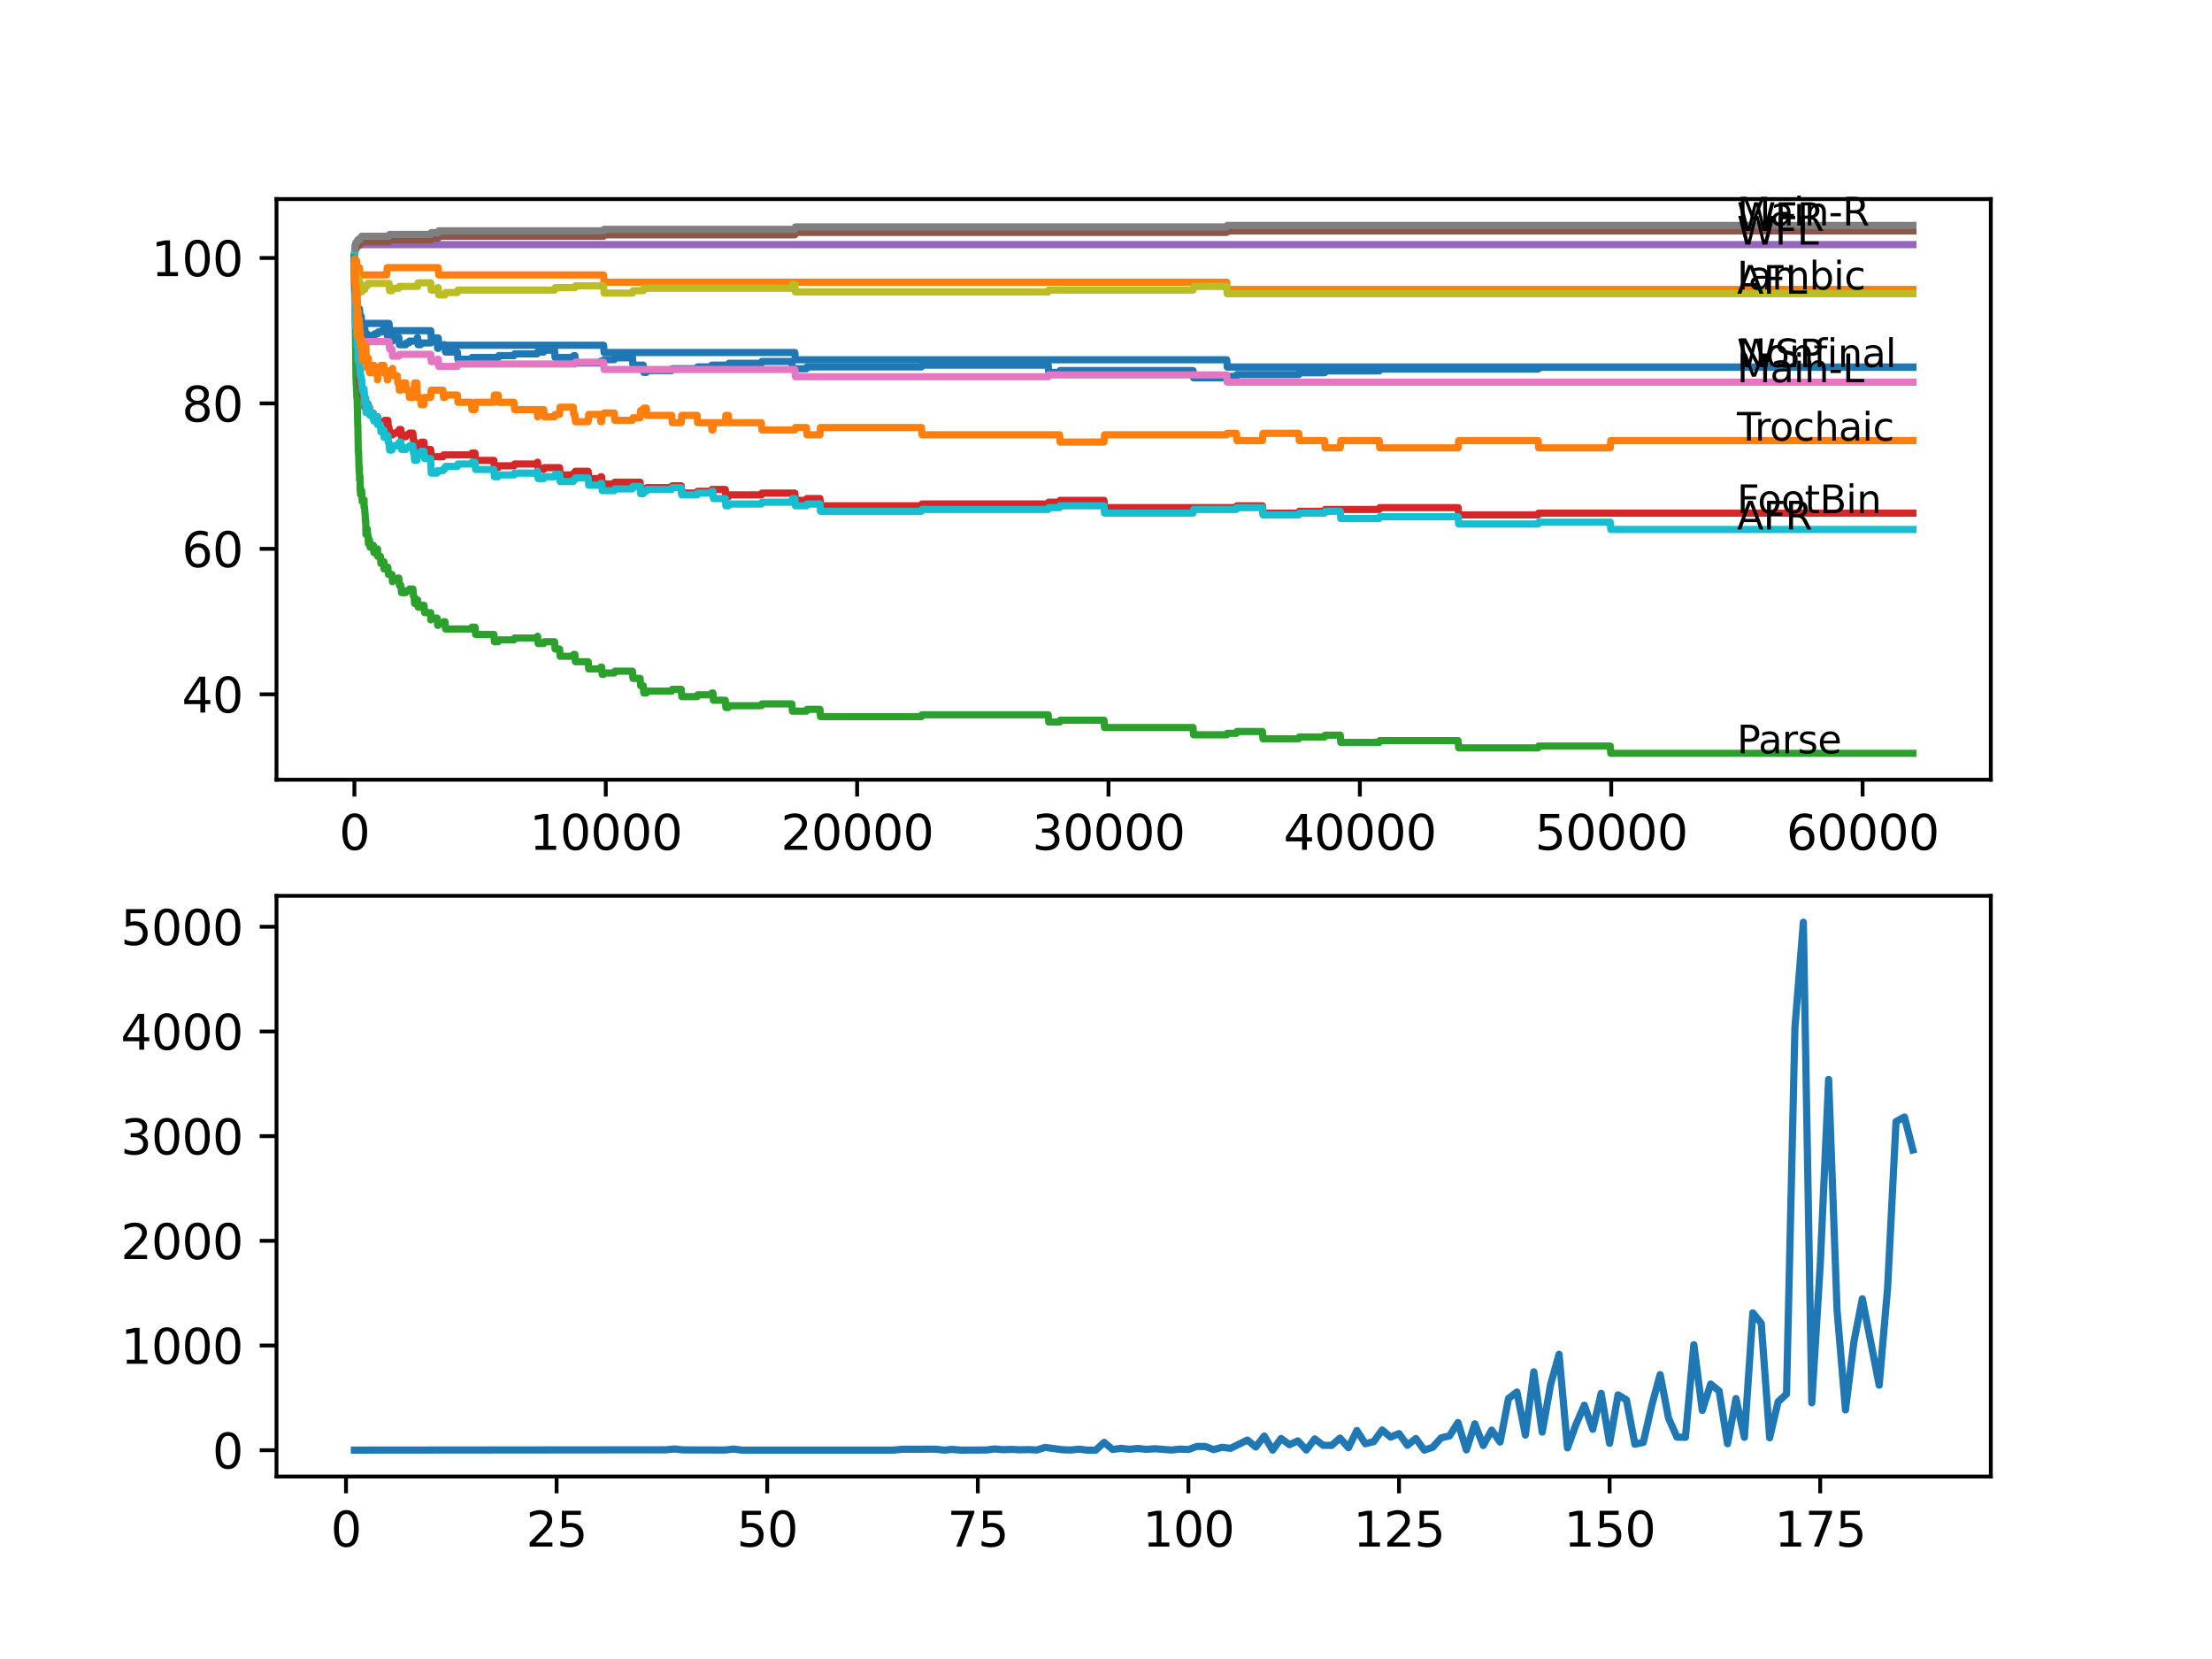 <?xml version="1.0" encoding="utf-8" standalone="no"?>
<!DOCTYPE svg PUBLIC "-//W3C//DTD SVG 1.1//EN"
  "http://www.w3.org/Graphics/SVG/1.1/DTD/svg11.dtd">
<svg xmlns:xlink="http://www.w3.org/1999/xlink" width="460.8pt" height="345.6pt" viewBox="0 0 460.8 345.6" xmlns="http://www.w3.org/2000/svg" version="1.1">
 <defs>
  <style type="text/css">*{stroke-linejoin: round; stroke-linecap: butt}</style>
 </defs>
 <g id="figure_1">
  <g id="patch_1">
   <path d="M 0 345.6 
L 460.8 345.6 
L 460.8 0 
L 0 0 
z
" style="fill: #ffffff"/>
  </g>
  <g id="axes_1">
   <g id="patch_2">
    <path d="M 57.6 162.432 
L 414.72 162.432 
L 414.72 41.472 
L 57.6 41.472 
z
" style="fill: #ffffff"/>
   </g>
   <g id="matplotlib.axis_1">
    <g id="xtick_1">
     <g id="line2d_1">
      <defs>
       <path id="m3fe2400c4b" d="M 0 0 
L 0 3.5 
" style="stroke: #000000; stroke-width: 0.8"/>
      </defs>
      <g>
       <use xlink:href="#m3fe2400c4b" x="73.827" y="162.432" style="stroke: #000000; stroke-width: 0.8"/>
      </g>
     </g>
     <g id="text_1">
      <!-- 0 -->
      <g transform="translate(70.646 177.03)scale(0.1 -0.1)">
       <defs>
        <path id="DejaVuSans-30" d="M 2034 4250 
Q 1547 4250 1301 3770 
Q 1056 3291 1056 2328 
Q 1056 1369 1301 889 
Q 1547 409 2034 409 
Q 2525 409 2770 889 
Q 3016 1369 3016 2328 
Q 3016 3291 2770 3770 
Q 2525 4250 2034 4250 
z
M 2034 4750 
Q 2819 4750 3233 4129 
Q 3647 3509 3647 2328 
Q 3647 1150 3233 529 
Q 2819 -91 2034 -91 
Q 1250 -91 836 529 
Q 422 1150 422 2328 
Q 422 3509 836 4129 
Q 1250 4750 2034 4750 
z
" transform="scale(0.016)"/>
       </defs>
       <use xlink:href="#DejaVuSans-30"/>
      </g>
     </g>
    </g>
    <g id="xtick_2">
     <g id="line2d_2">
      <g>
       <use xlink:href="#m3fe2400c4b" x="126.192" y="162.432" style="stroke: #000000; stroke-width: 0.8"/>
      </g>
     </g>
     <g id="text_2">
      <!-- 10000 -->
      <g transform="translate(110.286 177.03)scale(0.1 -0.1)">
       <defs>
        <path id="DejaVuSans-31" d="M 794 531 
L 1825 531 
L 1825 4091 
L 703 3866 
L 703 4441 
L 1819 4666 
L 2450 4666 
L 2450 531 
L 3481 531 
L 3481 0 
L 794 0 
L 794 531 
z
" transform="scale(0.016)"/>
       </defs>
       <use xlink:href="#DejaVuSans-31"/>
       <use xlink:href="#DejaVuSans-30" x="63.623"/>
       <use xlink:href="#DejaVuSans-30" x="127.246"/>
       <use xlink:href="#DejaVuSans-30" x="190.869"/>
       <use xlink:href="#DejaVuSans-30" x="254.492"/>
      </g>
     </g>
    </g>
    <g id="xtick_3">
     <g id="line2d_3">
      <g>
       <use xlink:href="#m3fe2400c4b" x="178.556" y="162.432" style="stroke: #000000; stroke-width: 0.8"/>
      </g>
     </g>
     <g id="text_3">
      <!-- 20000 -->
      <g transform="translate(162.65 177.03)scale(0.1 -0.1)">
       <defs>
        <path id="DejaVuSans-32" d="M 1228 531 
L 3431 531 
L 3431 0 
L 469 0 
L 469 531 
Q 828 903 1448 1529 
Q 2069 2156 2228 2338 
Q 2531 2678 2651 2914 
Q 2772 3150 2772 3378 
Q 2772 3750 2511 3984 
Q 2250 4219 1831 4219 
Q 1534 4219 1204 4116 
Q 875 4013 500 3803 
L 500 4441 
Q 881 4594 1212 4672 
Q 1544 4750 1819 4750 
Q 2544 4750 2975 4387 
Q 3406 4025 3406 3419 
Q 3406 3131 3298 2873 
Q 3191 2616 2906 2266 
Q 2828 2175 2409 1742 
Q 1991 1309 1228 531 
z
" transform="scale(0.016)"/>
       </defs>
       <use xlink:href="#DejaVuSans-32"/>
       <use xlink:href="#DejaVuSans-30" x="63.623"/>
       <use xlink:href="#DejaVuSans-30" x="127.246"/>
       <use xlink:href="#DejaVuSans-30" x="190.869"/>
       <use xlink:href="#DejaVuSans-30" x="254.492"/>
      </g>
     </g>
    </g>
    <g id="xtick_4">
     <g id="line2d_4">
      <g>
       <use xlink:href="#m3fe2400c4b" x="230.921" y="162.432" style="stroke: #000000; stroke-width: 0.8"/>
      </g>
     </g>
     <g id="text_4">
      <!-- 30000 -->
      <g transform="translate(215.015 177.03)scale(0.1 -0.1)">
       <defs>
        <path id="DejaVuSans-33" d="M 2597 2516 
Q 3050 2419 3304 2112 
Q 3559 1806 3559 1356 
Q 3559 666 3084 287 
Q 2609 -91 1734 -91 
Q 1441 -91 1130 -33 
Q 819 25 488 141 
L 488 750 
Q 750 597 1062 519 
Q 1375 441 1716 441 
Q 2309 441 2620 675 
Q 2931 909 2931 1356 
Q 2931 1769 2642 2001 
Q 2353 2234 1838 2234 
L 1294 2234 
L 1294 2753 
L 1863 2753 
Q 2328 2753 2575 2939 
Q 2822 3125 2822 3475 
Q 2822 3834 2567 4026 
Q 2313 4219 1838 4219 
Q 1578 4219 1281 4162 
Q 984 4106 628 3988 
L 628 4550 
Q 988 4650 1302 4700 
Q 1616 4750 1894 4750 
Q 2613 4750 3031 4423 
Q 3450 4097 3450 3541 
Q 3450 3153 3228 2886 
Q 3006 2619 2597 2516 
z
" transform="scale(0.016)"/>
       </defs>
       <use xlink:href="#DejaVuSans-33"/>
       <use xlink:href="#DejaVuSans-30" x="63.623"/>
       <use xlink:href="#DejaVuSans-30" x="127.246"/>
       <use xlink:href="#DejaVuSans-30" x="190.869"/>
       <use xlink:href="#DejaVuSans-30" x="254.492"/>
      </g>
     </g>
    </g>
    <g id="xtick_5">
     <g id="line2d_5">
      <g>
       <use xlink:href="#m3fe2400c4b" x="283.285" y="162.432" style="stroke: #000000; stroke-width: 0.8"/>
      </g>
     </g>
     <g id="text_5">
      <!-- 40000 -->
      <g transform="translate(267.379 177.03)scale(0.1 -0.1)">
       <defs>
        <path id="DejaVuSans-34" d="M 2419 4116 
L 825 1625 
L 2419 1625 
L 2419 4116 
z
M 2253 4666 
L 3047 4666 
L 3047 1625 
L 3713 1625 
L 3713 1100 
L 3047 1100 
L 3047 0 
L 2419 0 
L 2419 1100 
L 313 1100 
L 313 1709 
L 2253 4666 
z
" transform="scale(0.016)"/>
       </defs>
       <use xlink:href="#DejaVuSans-34"/>
       <use xlink:href="#DejaVuSans-30" x="63.623"/>
       <use xlink:href="#DejaVuSans-30" x="127.246"/>
       <use xlink:href="#DejaVuSans-30" x="190.869"/>
       <use xlink:href="#DejaVuSans-30" x="254.492"/>
      </g>
     </g>
    </g>
    <g id="xtick_6">
     <g id="line2d_6">
      <g>
       <use xlink:href="#m3fe2400c4b" x="335.65" y="162.432" style="stroke: #000000; stroke-width: 0.8"/>
      </g>
     </g>
     <g id="text_6">
      <!-- 50000 -->
      <g transform="translate(319.744 177.03)scale(0.1 -0.1)">
       <defs>
        <path id="DejaVuSans-35" d="M 691 4666 
L 3169 4666 
L 3169 4134 
L 1269 4134 
L 1269 2991 
Q 1406 3038 1543 3061 
Q 1681 3084 1819 3084 
Q 2600 3084 3056 2656 
Q 3513 2228 3513 1497 
Q 3513 744 3044 326 
Q 2575 -91 1722 -91 
Q 1428 -91 1123 -41 
Q 819 9 494 109 
L 494 744 
Q 775 591 1075 516 
Q 1375 441 1709 441 
Q 2250 441 2565 725 
Q 2881 1009 2881 1497 
Q 2881 1984 2565 2268 
Q 2250 2553 1709 2553 
Q 1456 2553 1204 2497 
Q 953 2441 691 2322 
L 691 4666 
z
" transform="scale(0.016)"/>
       </defs>
       <use xlink:href="#DejaVuSans-35"/>
       <use xlink:href="#DejaVuSans-30" x="63.623"/>
       <use xlink:href="#DejaVuSans-30" x="127.246"/>
       <use xlink:href="#DejaVuSans-30" x="190.869"/>
       <use xlink:href="#DejaVuSans-30" x="254.492"/>
      </g>
     </g>
    </g>
    <g id="xtick_7">
     <g id="line2d_7">
      <g>
       <use xlink:href="#m3fe2400c4b" x="388.014" y="162.432" style="stroke: #000000; stroke-width: 0.8"/>
      </g>
     </g>
     <g id="text_7">
      <!-- 60000 -->
      <g transform="translate(372.108 177.03)scale(0.1 -0.1)">
       <defs>
        <path id="DejaVuSans-36" d="M 2113 2584 
Q 1688 2584 1439 2293 
Q 1191 2003 1191 1497 
Q 1191 994 1439 701 
Q 1688 409 2113 409 
Q 2538 409 2786 701 
Q 3034 994 3034 1497 
Q 3034 2003 2786 2293 
Q 2538 2584 2113 2584 
z
M 3366 4563 
L 3366 3988 
Q 3128 4100 2886 4159 
Q 2644 4219 2406 4219 
Q 1781 4219 1451 3797 
Q 1122 3375 1075 2522 
Q 1259 2794 1537 2939 
Q 1816 3084 2150 3084 
Q 2853 3084 3261 2657 
Q 3669 2231 3669 1497 
Q 3669 778 3244 343 
Q 2819 -91 2113 -91 
Q 1303 -91 875 529 
Q 447 1150 447 2328 
Q 447 3434 972 4092 
Q 1497 4750 2381 4750 
Q 2619 4750 2861 4703 
Q 3103 4656 3366 4563 
z
" transform="scale(0.016)"/>
       </defs>
       <use xlink:href="#DejaVuSans-36"/>
       <use xlink:href="#DejaVuSans-30" x="63.623"/>
       <use xlink:href="#DejaVuSans-30" x="127.246"/>
       <use xlink:href="#DejaVuSans-30" x="190.869"/>
       <use xlink:href="#DejaVuSans-30" x="254.492"/>
      </g>
     </g>
    </g>
   </g>
   <g id="matplotlib.axis_2">
    <g id="ytick_1">
     <g id="line2d_8">
      <defs>
       <path id="md194830b73" d="M 0 0 
L -3.5 0 
" style="stroke: #000000; stroke-width: 0.8"/>
      </defs>
      <g>
       <use xlink:href="#md194830b73" x="57.6" y="144.637" style="stroke: #000000; stroke-width: 0.8"/>
      </g>
     </g>
     <g id="text_8">
      <!-- 40 -->
      <g transform="translate(37.875 148.436)scale(0.1 -0.1)">
       <use xlink:href="#DejaVuSans-34"/>
       <use xlink:href="#DejaVuSans-30" x="63.623"/>
      </g>
     </g>
    </g>
    <g id="ytick_2">
     <g id="line2d_9">
      <g>
       <use xlink:href="#md194830b73" x="57.6" y="114.337" style="stroke: #000000; stroke-width: 0.8"/>
      </g>
     </g>
     <g id="text_9">
      <!-- 60 -->
      <g transform="translate(37.875 118.136)scale(0.1 -0.1)">
       <use xlink:href="#DejaVuSans-36"/>
       <use xlink:href="#DejaVuSans-30" x="63.623"/>
      </g>
     </g>
    </g>
    <g id="ytick_3">
     <g id="line2d_10">
      <g>
       <use xlink:href="#md194830b73" x="57.6" y="84.037" style="stroke: #000000; stroke-width: 0.8"/>
      </g>
     </g>
     <g id="text_10">
      <!-- 80 -->
      <g transform="translate(37.875 87.836)scale(0.1 -0.1)">
       <defs>
        <path id="DejaVuSans-38" d="M 2034 2216 
Q 1584 2216 1326 1975 
Q 1069 1734 1069 1313 
Q 1069 891 1326 650 
Q 1584 409 2034 409 
Q 2484 409 2743 651 
Q 3003 894 3003 1313 
Q 3003 1734 2745 1975 
Q 2488 2216 2034 2216 
z
M 1403 2484 
Q 997 2584 770 2862 
Q 544 3141 544 3541 
Q 544 4100 942 4425 
Q 1341 4750 2034 4750 
Q 2731 4750 3128 4425 
Q 3525 4100 3525 3541 
Q 3525 3141 3298 2862 
Q 3072 2584 2669 2484 
Q 3125 2378 3379 2068 
Q 3634 1759 3634 1313 
Q 3634 634 3220 271 
Q 2806 -91 2034 -91 
Q 1263 -91 848 271 
Q 434 634 434 1313 
Q 434 1759 690 2068 
Q 947 2378 1403 2484 
z
M 1172 3481 
Q 1172 3119 1398 2916 
Q 1625 2713 2034 2713 
Q 2441 2713 2670 2916 
Q 2900 3119 2900 3481 
Q 2900 3844 2670 4047 
Q 2441 4250 2034 4250 
Q 1625 4250 1398 4047 
Q 1172 3844 1172 3481 
z
" transform="scale(0.016)"/>
       </defs>
       <use xlink:href="#DejaVuSans-38"/>
       <use xlink:href="#DejaVuSans-30" x="63.623"/>
      </g>
     </g>
    </g>
    <g id="ytick_4">
     <g id="line2d_11">
      <g>
       <use xlink:href="#md194830b73" x="57.6" y="53.737" style="stroke: #000000; stroke-width: 0.8"/>
      </g>
     </g>
     <g id="text_11">
      <!-- 100 -->
      <g transform="translate(31.512 57.536)scale(0.1 -0.1)">
       <use xlink:href="#DejaVuSans-31"/>
       <use xlink:href="#DejaVuSans-30" x="63.623"/>
       <use xlink:href="#DejaVuSans-30" x="127.246"/>
      </g>
     </g>
    </g>
   </g>
   <g id="line2d_12">
    <path d="M 73.833 55.252 
L 73.937 61.06 
L 73.958 60.681 
L 74.011 59.923 
L 74.021 62.953 
L 74.042 62.953 
L 74.131 61.438 
L 74.142 62.196 
L 74.252 66.741 
L 74.262 66.438 
L 74.383 65.554 
L 74.403 67.069 
L 74.472 64.62 
L 74.493 66.135 
L 74.498 66.135 
L 74.576 65.756 
L 74.582 67.271 
L 74.597 66.892 
L 74.712 69.544 
L 74.822 69.544 
L 74.953 68.029 
L 74.964 68.029 
L 75.032 67.65 
L 75.037 69.165 
L 75.063 68.786 
L 75.084 68.786 
L 75.199 68.407 
L 75.236 68.407 
L 75.341 67.65 
L 75.404 69.165 
L 75.451 68.407 
L 75.807 68.407 
L 75.922 68.029 
L 75.985 68.029 
L 76.105 71.059 
L 76.116 71.059 
L 76.236 70.301 
L 76.289 70.301 
L 76.409 69.544 
L 76.514 69.544 
L 76.629 71.059 
L 76.734 71.059 
L 76.849 70.68 
L 76.88 70.68 
L 76.996 70.301 
L 77.268 70.301 
L 77.383 69.922 
L 77.938 69.922 
L 78.053 69.544 
L 78.645 69.544 
L 78.76 69.165 
L 79.514 69.165 
L 79.629 68.786 
L 79.991 68.786 
L 80.106 68.407 
L 80.556 68.407 
L 80.672 69.922 
L 81.043 69.922 
L 81.159 69.544 
L 81.651 69.544 
L 81.766 71.059 
L 81.776 71.059 
L 81.892 70.68 
L 82.761 70.68 
L 82.876 70.301 
L 83.086 70.301 
L 83.201 71.816 
L 84.526 71.816 
L 84.641 71.437 
L 85.18 71.437 
L 85.295 71.059 
L 86.845 71.059 
L 86.966 70.301 
L 86.997 70.301 
L 87.112 71.816 
L 87.615 71.816 
L 87.73 71.437 
L 89.731 71.437 
L 89.846 71.059 
L 91.05 71.059 
L 91.165 72.574 
L 91.286 72.574 
L 91.401 72.195 
L 92.291 72.195 
L 92.406 71.816 
L 92.7 71.816 
L 92.815 73.331 
L 95.286 73.331 
L 95.402 74.846 
L 98.198 74.846 
L 98.313 74.467 
L 103.785 74.467 
L 103.9 74.089 
L 107.079 74.089 
L 107.194 73.71 
L 111.876 73.71 
L 111.991 73.331 
L 113.268 73.331 
L 113.384 72.952 
L 115.52 72.952 
L 115.635 74.467 
L 119.411 74.467 
L 119.526 74.089 
L 119.756 74.089 
L 119.872 75.604 
L 125.04 75.604 
L 125.155 75.225 
L 125.731 75.225 
L 125.846 74.922 
L 127.967 74.922 
L 128.082 74.543 
L 131.748 74.543 
L 131.863 76.058 
L 134 76.058 
L 134.115 77.573 
L 134.644 77.573 
L 134.759 77.194 
L 139.922 77.194 
L 140.037 76.816 
L 145.221 76.816 
L 145.336 76.437 
L 148.185 76.437 
L 148.3 76.058 
L 151.735 76.058 
L 151.851 75.679 
L 158.606 75.679 
L 158.721 75.301 
L 164.952 75.301 
L 165.067 76.816 
L 168 76.816 
L 168.115 76.437 
L 191.951 76.437 
L 192.066 76.058 
L 218.359 76.058 
L 218.474 77.573 
L 220.731 77.573 
L 220.846 77.194 
L 248.531 77.194 
L 248.646 78.709 
L 255.543 78.709 
L 255.658 78.406 
L 257.559 78.406 
L 257.674 78.028 
L 270.556 78.028 
L 270.671 77.649 
L 275.944 77.649 
L 276.059 77.27 
L 287.317 77.27 
L 287.433 76.891 
L 320.422 76.891 
L 320.538 76.513 
L 398.487 76.513 
L 398.487 76.513 
" clip-path="url(#p714416eec8)" style="fill: none; stroke: #1f77b4; stroke-width: 1.5; stroke-linecap: square"/>
   </g>
   <g id="line2d_13">
    <path d="M 73.833 53.737 
L 73.89 53.232 
L 73.901 56.262 
L 73.932 54.747 
L 74.011 54.747 
L 74.1 56.262 
L 74.121 55.505 
L 74.236 54.242 
L 74.252 54.242 
L 74.367 55.757 
L 74.419 55.757 
L 74.44 57.272 
L 74.529 55.757 
L 74.885 55.757 
L 75 57.272 
L 80.556 57.272 
L 80.672 55.757 
L 91.286 55.757 
L 91.401 57.272 
L 125.731 57.272 
L 125.846 58.787 
L 255.543 58.787 
L 255.658 60.302 
L 398.487 60.302 
L 398.487 60.302 
" clip-path="url(#p714416eec8)" style="fill: none; stroke: #ff7f0e; stroke-width: 1.5; stroke-linecap: square"/>
   </g>
   <g id="line2d_14">
    <path d="M 73.833 55.252 
L 73.843 54.242 
L 73.88 60.807 
L 74 67.877 
L 74.011 67.625 
L 74.016 67.625 
L 74.163 78.987 
L 74.173 78.987 
L 74.288 81.462 
L 74.294 81.462 
L 74.314 81.209 
L 74.32 82.724 
L 74.383 82.345 
L 74.388 82.345 
L 74.519 88.607 
L 74.54 88.607 
L 74.644 94.289 
L 74.665 93.91 
L 74.692 93.91 
L 74.817 98.455 
L 74.822 98.455 
L 74.875 97.319 
L 74.896 99.97 
L 74.917 99.591 
L 74.964 99.591 
L 74.99 99.212 
L 75.037 102.242 
L 75.053 102.242 
L 75.095 101.485 
L 75.1 103 
L 75.152 103 
L 75.236 103 
L 75.351 102.242 
L 75.466 104.515 
L 75.807 104.515 
L 75.844 104.136 
L 75.849 105.651 
L 75.901 105.651 
L 75.938 105.651 
L 76.053 107.166 
L 76.074 107.166 
L 76.116 108.681 
L 76.184 108.302 
L 76.189 108.302 
L 76.231 111.332 
L 76.304 110.575 
L 76.325 110.575 
L 76.44 110.196 
L 76.514 110.196 
L 76.629 111.711 
L 76.702 111.711 
L 76.734 113.226 
L 76.812 112.847 
L 76.88 112.847 
L 76.975 112.469 
L 77.09 113.984 
L 77.268 113.984 
L 77.383 113.605 
L 77.776 113.605 
L 77.891 115.12 
L 77.938 115.12 
L 78.053 114.741 
L 78.645 114.741 
L 78.65 114.362 
L 78.655 115.877 
L 78.739 115.877 
L 79.237 115.877 
L 79.352 117.392 
L 79.514 117.392 
L 79.629 117.014 
L 79.98 117.014 
L 79.991 118.529 
L 80.09 118.15 
L 80.802 118.15 
L 80.918 119.665 
L 81.651 119.665 
L 81.766 121.18 
L 81.776 121.18 
L 81.892 120.801 
L 82.761 120.801 
L 82.876 120.422 
L 83.086 120.422 
L 83.201 121.937 
L 83.515 121.937 
L 83.63 123.452 
L 84.526 123.452 
L 84.641 123.074 
L 85.18 123.074 
L 85.295 122.695 
L 86.013 122.695 
L 86.128 124.21 
L 86.259 124.21 
L 86.374 125.725 
L 86.845 125.725 
L 86.966 124.967 
L 86.997 124.967 
L 87.112 126.482 
L 87.615 126.482 
L 87.73 126.104 
L 88.332 126.104 
L 88.448 127.619 
L 89.715 127.619 
L 89.731 129.134 
L 89.825 128.755 
L 91.05 128.755 
L 91.165 130.27 
L 91.286 130.27 
L 91.401 129.891 
L 92.291 129.891 
L 92.406 129.512 
L 92.7 129.512 
L 92.815 131.027 
L 98.198 131.027 
L 98.313 130.649 
L 98.957 130.649 
L 99.072 132.164 
L 102.879 132.164 
L 102.995 133.679 
L 103.785 133.679 
L 103.9 133.3 
L 107.079 133.3 
L 107.194 132.921 
L 111.876 132.921 
L 111.991 132.542 
L 112.106 134.057 
L 113.268 134.057 
L 113.384 133.679 
L 115.52 133.679 
L 115.635 135.194 
L 116.567 135.194 
L 116.683 136.709 
L 119.411 136.709 
L 119.526 136.33 
L 119.756 136.33 
L 119.872 137.845 
L 122.526 137.845 
L 122.642 139.36 
L 125.04 139.36 
L 125.155 138.981 
L 125.338 138.981 
L 125.454 140.496 
L 125.731 140.496 
L 125.846 140.193 
L 127.967 140.193 
L 128.082 139.814 
L 131.748 139.814 
L 131.863 141.329 
L 133.345 141.329 
L 133.46 142.844 
L 134 142.844 
L 134.115 144.359 
L 134.644 144.359 
L 134.759 143.981 
L 139.922 143.981 
L 140.037 143.602 
L 141.912 143.602 
L 142.027 145.117 
L 145.221 145.117 
L 145.336 144.738 
L 148.185 144.738 
L 148.3 144.359 
L 148.51 144.359 
L 148.625 145.874 
L 151.091 145.874 
L 151.206 147.389 
L 151.735 147.389 
L 151.851 147.011 
L 158.606 147.011 
L 158.721 146.632 
L 164.952 146.632 
L 165.067 148.147 
L 168 148.147 
L 168.115 147.768 
L 170.807 147.768 
L 170.922 149.283 
L 191.951 149.283 
L 192.066 148.904 
L 218.359 148.904 
L 218.474 150.419 
L 220.731 150.419 
L 220.846 150.041 
L 229.984 150.041 
L 230.099 151.556 
L 248.531 151.556 
L 248.646 153.071 
L 255.543 153.071 
L 255.658 152.768 
L 257.559 152.768 
L 257.674 152.389 
L 262.984 152.389 
L 263.099 153.904 
L 270.556 153.904 
L 270.671 153.525 
L 275.944 153.525 
L 276.059 153.146 
L 279.196 153.146 
L 279.311 154.661 
L 287.317 154.661 
L 287.433 154.283 
L 303.755 154.283 
L 303.87 155.798 
L 320.422 155.798 
L 320.538 155.419 
L 335.44 155.419 
L 335.556 156.934 
L 398.487 156.934 
L 398.487 156.934 
" clip-path="url(#p714416eec8)" style="fill: none; stroke: #2ca02c; stroke-width: 1.5; stroke-linecap: square"/>
   </g>
   <g id="line2d_15">
    <path d="M 73.833 53.737 
L 73.896 60.555 
L 73.958 59.292 
L 73.969 59.04 
L 73.974 60.555 
L 74.063 59.545 
L 74.079 59.545 
L 74.095 59.292 
L 74.121 62.322 
L 74.131 62.322 
L 74.142 62.322 
L 74.152 61.817 
L 74.178 64.847 
L 74.225 64.847 
L 74.252 64.847 
L 74.294 67.625 
L 74.367 66.993 
L 74.388 66.993 
L 74.424 71.16 
L 74.508 70.528 
L 74.513 70.528 
L 74.592 75.073 
L 74.634 74.695 
L 74.644 74.695 
L 74.765 73.937 
L 74.77 73.937 
L 74.896 78.861 
L 74.901 78.861 
L 74.99 78.103 
L 74.995 79.618 
L 75 79.618 
L 75.053 79.618 
L 75.095 78.861 
L 75.1 80.376 
L 75.152 80.376 
L 75.315 80.376 
L 75.351 79.997 
L 75.357 81.512 
L 75.414 80.755 
L 75.529 82.27 
L 75.807 82.27 
L 75.844 81.891 
L 75.849 83.406 
L 75.901 83.406 
L 75.938 83.406 
L 75.985 84.921 
L 76.048 84.542 
L 76.074 84.542 
L 76.194 83.785 
L 76.221 83.785 
L 76.231 85.3 
L 76.331 84.163 
L 76.702 84.163 
L 76.734 85.678 
L 76.812 85.3 
L 76.88 85.3 
L 76.975 84.921 
L 77.09 86.436 
L 77.268 86.436 
L 77.383 86.057 
L 77.776 86.057 
L 77.891 87.572 
L 77.938 87.572 
L 78.053 87.193 
L 78.645 87.193 
L 78.65 86.815 
L 78.655 88.33 
L 78.739 88.33 
L 79.514 88.33 
L 79.629 87.951 
L 79.991 87.951 
L 80.106 87.572 
L 80.802 87.572 
L 80.918 89.087 
L 81.043 89.087 
L 81.159 90.602 
L 81.776 90.602 
L 81.892 90.223 
L 82.761 90.223 
L 82.876 89.845 
L 83.086 89.845 
L 83.201 89.466 
L 83.515 89.466 
L 83.63 90.981 
L 84.526 90.981 
L 84.641 90.602 
L 85.18 90.602 
L 85.295 90.223 
L 86.013 90.223 
L 86.128 91.738 
L 86.259 91.738 
L 86.374 93.253 
L 86.845 93.253 
L 86.966 92.496 
L 87.615 92.496 
L 87.73 92.117 
L 88.332 92.117 
L 88.448 93.632 
L 89.715 93.632 
L 89.83 95.147 
L 92.291 95.147 
L 92.406 94.768 
L 98.198 94.768 
L 98.313 94.39 
L 98.957 94.39 
L 99.072 95.905 
L 102.879 95.905 
L 102.995 97.42 
L 103.785 97.42 
L 103.9 97.041 
L 107.079 97.041 
L 107.194 96.662 
L 111.876 96.662 
L 111.991 96.283 
L 112.106 97.798 
L 113.268 97.798 
L 113.384 97.42 
L 116.567 97.42 
L 116.683 98.935 
L 119.411 98.935 
L 119.526 98.556 
L 119.756 98.556 
L 119.872 98.177 
L 122.526 98.177 
L 122.642 99.692 
L 125.04 99.692 
L 125.155 99.313 
L 125.338 99.313 
L 125.454 100.828 
L 127.967 100.828 
L 128.082 100.45 
L 133.345 100.45 
L 133.46 101.965 
L 134.644 101.965 
L 134.759 101.586 
L 139.922 101.586 
L 140.037 101.207 
L 141.912 101.207 
L 142.027 102.722 
L 145.221 102.722 
L 145.336 102.343 
L 148.185 102.343 
L 148.3 101.965 
L 151.091 101.965 
L 151.206 103.48 
L 151.735 103.48 
L 151.851 103.101 
L 158.606 103.101 
L 158.721 102.722 
L 165.575 102.722 
L 165.69 104.237 
L 168 104.237 
L 168.115 103.858 
L 170.807 103.858 
L 170.922 105.373 
L 191.951 105.373 
L 192.066 104.995 
L 218.359 104.995 
L 218.474 104.616 
L 220.731 104.616 
L 220.846 104.237 
L 229.984 104.237 
L 230.099 105.752 
L 257.559 105.752 
L 257.674 105.373 
L 262.984 105.373 
L 263.099 106.888 
L 270.556 106.888 
L 270.671 106.51 
L 275.944 106.51 
L 276.059 106.131 
L 287.317 106.131 
L 287.433 105.752 
L 303.755 105.752 
L 303.87 107.267 
L 320.422 107.267 
L 320.538 106.888 
L 398.487 106.888 
L 398.487 106.888 
" clip-path="url(#p714416eec8)" style="fill: none; stroke: #d62728; stroke-width: 1.5; stroke-linecap: square"/>
   </g>
   <g id="line2d_16">
    <path d="M 73.833 53.737 
L 73.964 51.717 
L 74.095 51.717 
L 74.21 50.96 
L 398.487 50.96 
L 398.487 50.96 
" clip-path="url(#p714416eec8)" style="fill: none; stroke: #9467bd; stroke-width: 1.5; stroke-linecap: square"/>
   </g>
   <g id="line2d_17">
    <path d="M 73.833 53.737 
L 73.838 53.737 
L 73.964 52.222 
L 74.011 52.222 
L 74.126 51.717 
L 74.252 51.717 
L 74.367 51.414 
L 74.419 51.414 
L 74.534 51.111 
L 74.885 51.111 
L 75 50.732 
L 75.236 50.732 
L 75.351 50.354 
L 81.043 50.354 
L 81.159 49.975 
L 89.731 49.975 
L 89.846 49.596 
L 91.286 49.596 
L 91.401 49.217 
L 125.731 49.217 
L 125.846 48.914 
L 165.575 48.914 
L 165.69 48.409 
L 255.543 48.409 
L 255.658 48.106 
L 398.487 48.106 
L 398.487 48.106 
" clip-path="url(#p714416eec8)" style="fill: none; stroke: #8c564b; stroke-width: 1.5; stroke-linecap: square"/>
   </g>
   <g id="line2d_18">
    <path d="M 73.833 53.232 
L 73.838 53.232 
L 73.958 64.973 
L 73.985 64.468 
L 74 64.468 
L 74.011 64.216 
L 74.016 65.731 
L 74.095 64.973 
L 74.131 68.003 
L 74.21 67.498 
L 74.236 67.498 
L 74.252 66.993 
L 74.257 68.508 
L 74.341 68.003 
L 74.383 68.003 
L 74.419 67.498 
L 74.445 70.528 
L 74.466 70.276 
L 74.692 70.276 
L 74.807 69.897 
L 74.885 69.897 
L 75 71.412 
L 75.032 71.412 
L 75.147 70.907 
L 75.236 70.907 
L 75.341 72.422 
L 75.346 71.917 
L 75.985 71.917 
L 76.105 71.16 
L 81.043 71.16 
L 81.159 72.675 
L 81.651 72.675 
L 81.766 74.19 
L 83.086 74.19 
L 83.201 73.811 
L 89.731 73.811 
L 89.846 75.326 
L 91.05 75.326 
L 91.165 74.821 
L 91.286 74.821 
L 91.401 76.336 
L 95.286 76.336 
L 95.402 75.831 
L 119.756 75.831 
L 119.872 75.452 
L 125.731 75.452 
L 125.846 76.967 
L 165.575 76.967 
L 165.69 78.482 
L 218.359 78.482 
L 218.474 78.103 
L 255.543 78.103 
L 255.658 79.618 
L 398.487 79.618 
L 398.487 79.618 
" clip-path="url(#p714416eec8)" style="fill: none; stroke: #e377c2; stroke-width: 1.5; stroke-linecap: square"/>
   </g>
   <g id="line2d_19">
    <path d="M 73.833 53.737 
L 73.838 53.737 
L 73.974 51.086 
L 74.011 51.086 
L 74.126 50.581 
L 74.252 50.581 
L 74.367 50.278 
L 74.419 50.278 
L 74.534 49.975 
L 74.885 49.975 
L 75 49.596 
L 75.236 49.596 
L 75.351 49.217 
L 81.043 49.217 
L 81.159 48.839 
L 89.731 48.839 
L 89.846 48.46 
L 91.286 48.46 
L 91.401 48.081 
L 125.731 48.081 
L 125.846 47.778 
L 165.575 47.778 
L 165.69 47.273 
L 255.543 47.273 
L 255.658 46.97 
L 398.487 46.97 
L 398.487 46.97 
" clip-path="url(#p714416eec8)" style="fill: none; stroke: #7f7f7f; stroke-width: 1.5; stroke-linecap: square"/>
   </g>
   <g id="line2d_20">
    <path d="M 73.833 53.232 
L 73.838 53.232 
L 73.958 58.661 
L 73.964 58.408 
L 73.979 58.408 
L 74.095 56.388 
L 74.1 57.903 
L 74.121 57.903 
L 74.131 59.418 
L 74.231 57.903 
L 74.236 57.903 
L 74.252 57.398 
L 74.257 58.913 
L 74.341 58.408 
L 74.383 58.408 
L 74.419 57.903 
L 74.445 60.933 
L 74.466 60.681 
L 74.482 60.681 
L 74.613 58.661 
L 74.692 58.661 
L 74.807 58.282 
L 74.885 58.282 
L 75 59.797 
L 75.032 59.797 
L 75.147 59.292 
L 75.236 59.292 
L 75.341 60.807 
L 75.346 60.302 
L 75.985 60.302 
L 76.105 59.545 
L 76.514 59.545 
L 76.629 59.04 
L 81.043 59.04 
L 81.159 60.555 
L 81.651 60.555 
L 81.766 60.05 
L 83.086 60.05 
L 83.201 59.671 
L 86.997 59.671 
L 87.112 58.913 
L 89.731 58.913 
L 89.846 60.428 
L 91.05 60.428 
L 91.165 59.923 
L 91.286 59.923 
L 91.401 61.438 
L 92.7 61.438 
L 92.815 60.933 
L 95.286 60.933 
L 95.402 60.428 
L 115.52 60.428 
L 115.635 59.923 
L 119.756 59.923 
L 119.872 59.545 
L 125.731 59.545 
L 125.846 61.06 
L 131.748 61.06 
L 131.863 60.555 
L 134 60.555 
L 134.115 60.05 
L 164.952 60.05 
L 165.067 59.292 
L 165.575 59.292 
L 165.69 60.807 
L 218.359 60.807 
L 218.474 60.428 
L 248.531 60.428 
L 248.646 59.671 
L 255.543 59.671 
L 255.658 61.186 
L 398.487 61.186 
L 398.487 61.186 
" clip-path="url(#p714416eec8)" style="fill: none; stroke: #bcbd22; stroke-width: 1.5; stroke-linecap: square"/>
   </g>
   <g id="line2d_21">
    <path d="M 73.833 53.232 
L 73.974 62.196 
L 73.979 62.196 
L 74.068 61.438 
L 73.99 63.458 
L 74.074 62.953 
L 74.079 62.953 
L 74.095 62.701 
L 74.121 65.731 
L 74.136 64.468 
L 74.236 68.003 
L 74.257 67.498 
L 74.262 67.498 
L 74.267 67.246 
L 74.32 70.023 
L 74.325 70.023 
L 74.388 69.14 
L 74.398 72.17 
L 74.409 71.791 
L 74.424 71.791 
L 74.472 70.023 
L 74.519 72.17 
L 74.529 72.17 
L 74.54 72.17 
L 74.576 75.2 
L 74.65 72.927 
L 74.692 72.927 
L 74.733 72.548 
L 74.739 74.063 
L 74.77 74.063 
L 74.885 75.957 
L 74.89 75.957 
L 75.006 78.23 
L 75.032 78.23 
L 75.095 76.967 
L 75.1 78.482 
L 75.137 78.482 
L 75.236 78.482 
L 75.315 79.997 
L 75.346 79.113 
L 75.351 79.113 
L 75.466 81.386 
L 75.807 81.386 
L 75.844 81.007 
L 75.849 82.522 
L 75.901 82.522 
L 75.938 82.522 
L 75.985 84.037 
L 76.048 83.658 
L 76.074 83.658 
L 76.189 82.901 
L 76.231 85.931 
L 76.304 85.173 
L 76.325 85.173 
L 76.44 84.795 
L 76.514 84.795 
L 76.629 84.29 
L 76.702 84.29 
L 76.734 85.805 
L 76.812 85.426 
L 76.88 85.426 
L 76.975 85.047 
L 77.09 86.562 
L 77.268 86.562 
L 77.383 86.183 
L 77.776 86.183 
L 77.891 87.698 
L 77.938 87.698 
L 78.053 87.32 
L 78.645 87.32 
L 78.65 86.941 
L 78.655 88.456 
L 78.739 88.456 
L 79.237 88.456 
L 79.352 89.971 
L 79.514 89.971 
L 79.629 89.592 
L 79.98 89.592 
L 79.991 91.107 
L 80.09 90.728 
L 80.802 90.728 
L 80.918 92.243 
L 81.043 92.243 
L 81.159 93.758 
L 81.651 93.758 
L 81.766 93.253 
L 81.776 93.253 
L 81.892 92.875 
L 82.761 92.875 
L 82.876 92.496 
L 83.086 92.496 
L 83.201 92.117 
L 83.515 92.117 
L 83.63 93.632 
L 84.526 93.632 
L 84.641 93.253 
L 85.18 93.253 
L 85.295 92.875 
L 86.013 92.875 
L 86.128 94.39 
L 86.259 94.39 
L 86.374 95.905 
L 86.845 95.905 
L 86.966 95.147 
L 86.997 95.147 
L 87.112 94.39 
L 87.615 94.39 
L 87.73 94.011 
L 88.332 94.011 
L 88.448 95.526 
L 89.715 95.526 
L 89.835 98.556 
L 91.05 98.556 
L 91.165 98.051 
L 92.291 98.051 
L 92.406 97.672 
L 92.7 97.672 
L 92.815 97.167 
L 95.286 97.167 
L 95.402 96.662 
L 98.198 96.662 
L 98.313 96.283 
L 98.957 96.283 
L 99.072 97.798 
L 102.879 97.798 
L 102.995 99.313 
L 103.785 99.313 
L 103.9 98.935 
L 107.079 98.935 
L 107.194 98.556 
L 111.876 98.556 
L 111.991 98.177 
L 112.106 99.692 
L 113.268 99.692 
L 113.384 99.313 
L 115.52 99.313 
L 115.635 98.808 
L 116.567 98.808 
L 116.683 100.323 
L 119.411 100.323 
L 119.526 99.945 
L 119.756 99.945 
L 119.872 99.566 
L 122.526 99.566 
L 122.642 101.081 
L 125.04 101.081 
L 125.155 100.702 
L 125.338 100.702 
L 125.454 102.217 
L 127.967 102.217 
L 128.082 101.838 
L 131.748 101.838 
L 131.863 101.333 
L 133.345 101.333 
L 133.46 102.848 
L 134 102.848 
L 134.115 102.343 
L 134.644 102.343 
L 134.759 101.965 
L 139.922 101.965 
L 140.037 101.586 
L 141.912 101.586 
L 142.027 103.101 
L 145.221 103.101 
L 145.336 102.722 
L 148.185 102.722 
L 148.3 102.343 
L 148.51 102.343 
L 148.625 103.858 
L 151.091 103.858 
L 151.206 105.373 
L 151.735 105.373 
L 151.851 104.995 
L 158.606 104.995 
L 158.721 104.616 
L 164.952 104.616 
L 165.067 103.858 
L 165.575 103.858 
L 165.69 105.373 
L 168 105.373 
L 168.115 104.995 
L 170.807 104.995 
L 170.922 106.51 
L 191.951 106.51 
L 192.066 106.131 
L 218.359 106.131 
L 218.474 105.752 
L 220.731 105.752 
L 220.846 105.373 
L 229.984 105.373 
L 230.099 106.888 
L 248.531 106.888 
L 248.646 106.131 
L 257.559 106.131 
L 257.674 105.752 
L 262.984 105.752 
L 263.099 107.267 
L 270.556 107.267 
L 270.671 106.888 
L 275.944 106.888 
L 276.059 106.51 
L 279.196 106.51 
L 279.311 108.025 
L 287.317 108.025 
L 287.433 107.646 
L 303.755 107.646 
L 303.87 109.161 
L 320.422 109.161 
L 320.538 108.782 
L 335.44 108.782 
L 335.556 110.297 
L 398.487 110.297 
L 398.487 110.297 
" clip-path="url(#p714416eec8)" style="fill: none; stroke: #17becf; stroke-width: 1.5; stroke-linecap: square"/>
   </g>
   <g id="line2d_22">
    <path d="M 73.833 53.737 
L 73.838 53.737 
L 73.969 59.797 
L 74.011 59.797 
L 74.126 61.312 
L 74.252 61.312 
L 74.367 62.827 
L 74.419 62.827 
L 74.534 64.342 
L 74.885 64.342 
L 75 65.857 
L 75.236 65.857 
L 75.351 67.372 
L 81.043 67.372 
L 81.159 68.887 
L 89.731 68.887 
L 89.846 70.402 
L 91.286 70.402 
L 91.401 71.917 
L 125.731 71.917 
L 125.846 73.432 
L 165.575 73.432 
L 165.69 74.947 
L 255.543 74.947 
L 255.658 76.462 
L 398.487 76.462 
L 398.487 76.462 
" clip-path="url(#p714416eec8)" style="fill: none; stroke: #1f77b4; stroke-width: 1.5; stroke-linecap: square"/>
   </g>
   <g id="line2d_23">
    <path d="M 73.833 55.252 
L 73.864 58.913 
L 73.932 53.863 
L 73.943 55.378 
L 73.958 55.378 
L 74.084 59.923 
L 74.095 59.923 
L 74.121 59.166 
L 74.152 62.953 
L 74.205 59.923 
L 74.236 59.923 
L 74.356 62.65 
L 74.383 62.65 
L 74.472 69.922 
L 74.398 61.135 
L 74.513 69.417 
L 74.592 64.872 
L 74.634 66.387 
L 74.644 66.387 
L 74.733 69.417 
L 74.76 67.902 
L 74.77 67.902 
L 74.822 66.387 
L 74.833 69.417 
L 74.87 69.417 
L 74.875 70.932 
L 74.896 67.524 
L 74.98 70.554 
L 74.99 70.554 
L 75.053 69.039 
L 75.089 72.069 
L 75.1 70.554 
L 75.315 70.554 
L 75.414 75.099 
L 75.435 73.584 
L 75.807 73.584 
L 75.844 75.099 
L 75.917 73.584 
L 75.938 73.584 
L 75.985 72.069 
L 76.048 73.584 
L 76.116 73.584 
L 76.189 75.099 
L 76.221 73.584 
L 76.231 72.069 
L 76.294 75.099 
L 76.325 75.099 
L 76.44 76.614 
L 76.514 76.614 
L 76.629 76.109 
L 76.702 76.109 
L 76.734 74.594 
L 76.812 76.109 
L 76.88 76.109 
L 76.975 77.624 
L 76.99 76.109 
L 77.268 76.109 
L 77.383 77.624 
L 77.776 77.624 
L 77.891 76.109 
L 77.938 76.109 
L 78.053 77.624 
L 78.645 77.624 
L 78.65 79.139 
L 78.755 77.624 
L 79.237 77.624 
L 79.352 76.109 
L 79.514 76.109 
L 79.629 77.624 
L 79.98 77.624 
L 79.991 76.109 
L 80.09 77.624 
L 80.556 77.624 
L 80.672 79.139 
L 80.802 79.139 
L 80.918 77.624 
L 81.043 77.624 
L 81.159 77.245 
L 81.651 77.245 
L 81.766 76.74 
L 81.776 76.74 
L 81.892 78.255 
L 82.761 78.255 
L 82.876 79.77 
L 83.086 79.77 
L 83.201 81.285 
L 83.515 81.285 
L 83.63 79.77 
L 84.526 79.77 
L 84.641 81.285 
L 85.18 81.285 
L 85.295 82.8 
L 86.013 82.8 
L 86.128 81.285 
L 86.259 81.285 
L 86.374 79.77 
L 86.845 79.77 
L 86.966 82.8 
L 87.615 82.8 
L 87.73 84.315 
L 88.332 84.315 
L 88.448 82.8 
L 89.715 82.8 
L 89.83 81.285 
L 92.291 81.285 
L 92.406 82.8 
L 92.7 82.8 
L 92.815 82.295 
L 95.286 82.295 
L 95.402 83.81 
L 98.198 83.81 
L 98.313 85.325 
L 98.957 85.325 
L 99.072 83.81 
L 102.879 83.81 
L 102.995 82.295 
L 103.785 82.295 
L 103.9 83.81 
L 107.079 83.81 
L 107.194 85.325 
L 111.876 85.325 
L 111.991 86.84 
L 112.106 85.325 
L 113.268 85.325 
L 113.384 86.84 
L 115.52 86.84 
L 115.635 86.335 
L 116.567 86.335 
L 116.683 84.82 
L 119.411 84.82 
L 119.526 86.335 
L 119.756 86.335 
L 119.872 87.85 
L 122.526 87.85 
L 122.642 86.335 
L 125.04 86.335 
L 125.155 87.85 
L 125.338 87.85 
L 125.454 86.335 
L 125.731 86.335 
L 125.846 86.032 
L 127.967 86.032 
L 128.082 87.547 
L 131.748 87.547 
L 131.863 87.042 
L 133.345 87.042 
L 133.46 85.527 
L 134 85.527 
L 134.115 85.022 
L 134.644 85.022 
L 134.759 86.537 
L 139.922 86.537 
L 140.037 88.052 
L 141.912 88.052 
L 142.027 86.537 
L 145.221 86.537 
L 145.336 88.052 
L 148.185 88.052 
L 148.3 89.567 
L 148.51 89.567 
L 148.625 88.052 
L 151.091 88.052 
L 151.206 86.537 
L 151.735 86.537 
L 151.851 88.052 
L 158.606 88.052 
L 158.721 89.567 
L 165.575 89.567 
L 165.69 89.062 
L 168 89.062 
L 168.115 90.577 
L 170.807 90.577 
L 170.922 89.062 
L 191.951 89.062 
L 192.066 90.577 
L 220.731 90.577 
L 220.846 92.092 
L 229.984 92.092 
L 230.099 90.577 
L 255.543 90.577 
L 255.658 90.274 
L 257.559 90.274 
L 257.674 91.789 
L 262.984 91.789 
L 263.099 90.274 
L 270.556 90.274 
L 270.671 91.789 
L 275.944 91.789 
L 276.059 93.304 
L 279.196 93.304 
L 279.311 91.789 
L 287.317 91.789 
L 287.433 93.304 
L 303.755 93.304 
L 303.87 91.789 
L 320.422 91.789 
L 320.538 93.304 
L 335.44 93.304 
L 335.556 91.789 
L 398.487 91.789 
L 398.487 91.789 
" clip-path="url(#p714416eec8)" style="fill: none; stroke: #ff7f0e; stroke-width: 1.5; stroke-linecap: square"/>
   </g>
   <g id="patch_3">
    <path d="M 57.6 162.432 
L 57.6 41.472 
" style="fill: none; stroke: #000000; stroke-width: 0.8; stroke-linejoin: miter; stroke-linecap: square"/>
   </g>
   <g id="patch_4">
    <path d="M 414.72 162.432 
L 414.72 41.472 
" style="fill: none; stroke: #000000; stroke-width: 0.8; stroke-linejoin: miter; stroke-linecap: square"/>
   </g>
   <g id="patch_5">
    <path d="M 57.6 162.432 
L 414.72 162.432 
" style="fill: none; stroke: #000000; stroke-width: 0.8; stroke-linejoin: miter; stroke-linecap: square"/>
   </g>
   <g id="patch_6">
    <path d="M 57.6 41.472 
L 414.72 41.472 
" style="fill: none; stroke: #000000; stroke-width: 0.8; stroke-linejoin: miter; stroke-linecap: square"/>
   </g>
   <g id="text_12">
    <!-- WSP -->
    <g transform="translate(361.832 76.513)scale(0.08 -0.08)">
     <defs>
      <path id="DejaVuSans-57" d="M 213 4666 
L 850 4666 
L 1831 722 
L 2809 4666 
L 3519 4666 
L 4500 722 
L 5478 4666 
L 6119 4666 
L 4947 0 
L 4153 0 
L 3169 4050 
L 2175 0 
L 1381 0 
L 213 4666 
z
" transform="scale(0.016)"/>
      <path id="DejaVuSans-53" d="M 3425 4513 
L 3425 3897 
Q 3066 4069 2747 4153 
Q 2428 4238 2131 4238 
Q 1616 4238 1336 4038 
Q 1056 3838 1056 3469 
Q 1056 3159 1242 3001 
Q 1428 2844 1947 2747 
L 2328 2669 
Q 3034 2534 3370 2195 
Q 3706 1856 3706 1288 
Q 3706 609 3251 259 
Q 2797 -91 1919 -91 
Q 1588 -91 1214 -16 
Q 841 59 441 206 
L 441 856 
Q 825 641 1194 531 
Q 1563 422 1919 422 
Q 2459 422 2753 634 
Q 3047 847 3047 1241 
Q 3047 1584 2836 1778 
Q 2625 1972 2144 2069 
L 1759 2144 
Q 1053 2284 737 2584 
Q 422 2884 422 3419 
Q 422 4038 858 4394 
Q 1294 4750 2059 4750 
Q 2388 4750 2728 4690 
Q 3069 4631 3425 4513 
z
" transform="scale(0.016)"/>
      <path id="DejaVuSans-50" d="M 1259 4147 
L 1259 2394 
L 2053 2394 
Q 2494 2394 2734 2622 
Q 2975 2850 2975 3272 
Q 2975 3691 2734 3919 
Q 2494 4147 2053 4147 
L 1259 4147 
z
M 628 4666 
L 2053 4666 
Q 2838 4666 3239 4311 
Q 3641 3956 3641 3272 
Q 3641 2581 3239 2228 
Q 2838 1875 2053 1875 
L 1259 1875 
L 1259 0 
L 628 0 
L 628 4666 
z
" transform="scale(0.016)"/>
     </defs>
     <use xlink:href="#DejaVuSans-57"/>
     <use xlink:href="#DejaVuSans-53" x="98.877"/>
     <use xlink:href="#DejaVuSans-50" x="162.354"/>
    </g>
   </g>
   <g id="text_13">
    <!-- Iambic -->
    <g transform="translate(361.832 60.302)scale(0.08 -0.08)">
     <defs>
      <path id="DejaVuSans-49" d="M 628 4666 
L 1259 4666 
L 1259 0 
L 628 0 
L 628 4666 
z
" transform="scale(0.016)"/>
      <path id="DejaVuSans-61" d="M 2194 1759 
Q 1497 1759 1228 1600 
Q 959 1441 959 1056 
Q 959 750 1161 570 
Q 1363 391 1709 391 
Q 2188 391 2477 730 
Q 2766 1069 2766 1631 
L 2766 1759 
L 2194 1759 
z
M 3341 1997 
L 3341 0 
L 2766 0 
L 2766 531 
Q 2569 213 2275 61 
Q 1981 -91 1556 -91 
Q 1019 -91 701 211 
Q 384 513 384 1019 
Q 384 1609 779 1909 
Q 1175 2209 1959 2209 
L 2766 2209 
L 2766 2266 
Q 2766 2663 2505 2880 
Q 2244 3097 1772 3097 
Q 1472 3097 1187 3025 
Q 903 2953 641 2809 
L 641 3341 
Q 956 3463 1253 3523 
Q 1550 3584 1831 3584 
Q 2591 3584 2966 3190 
Q 3341 2797 3341 1997 
z
" transform="scale(0.016)"/>
      <path id="DejaVuSans-6d" d="M 3328 2828 
Q 3544 3216 3844 3400 
Q 4144 3584 4550 3584 
Q 5097 3584 5394 3201 
Q 5691 2819 5691 2113 
L 5691 0 
L 5113 0 
L 5113 2094 
Q 5113 2597 4934 2840 
Q 4756 3084 4391 3084 
Q 3944 3084 3684 2787 
Q 3425 2491 3425 1978 
L 3425 0 
L 2847 0 
L 2847 2094 
Q 2847 2600 2669 2842 
Q 2491 3084 2119 3084 
Q 1678 3084 1418 2786 
Q 1159 2488 1159 1978 
L 1159 0 
L 581 0 
L 581 3500 
L 1159 3500 
L 1159 2956 
Q 1356 3278 1631 3431 
Q 1906 3584 2284 3584 
Q 2666 3584 2933 3390 
Q 3200 3197 3328 2828 
z
" transform="scale(0.016)"/>
      <path id="DejaVuSans-62" d="M 3116 1747 
Q 3116 2381 2855 2742 
Q 2594 3103 2138 3103 
Q 1681 3103 1420 2742 
Q 1159 2381 1159 1747 
Q 1159 1113 1420 752 
Q 1681 391 2138 391 
Q 2594 391 2855 752 
Q 3116 1113 3116 1747 
z
M 1159 2969 
Q 1341 3281 1617 3432 
Q 1894 3584 2278 3584 
Q 2916 3584 3314 3078 
Q 3713 2572 3713 1747 
Q 3713 922 3314 415 
Q 2916 -91 2278 -91 
Q 1894 -91 1617 61 
Q 1341 213 1159 525 
L 1159 0 
L 581 0 
L 581 4863 
L 1159 4863 
L 1159 2969 
z
" transform="scale(0.016)"/>
      <path id="DejaVuSans-69" d="M 603 3500 
L 1178 3500 
L 1178 0 
L 603 0 
L 603 3500 
z
M 603 4863 
L 1178 4863 
L 1178 4134 
L 603 4134 
L 603 4863 
z
" transform="scale(0.016)"/>
      <path id="DejaVuSans-63" d="M 3122 3366 
L 3122 2828 
Q 2878 2963 2633 3030 
Q 2388 3097 2138 3097 
Q 1578 3097 1268 2742 
Q 959 2388 959 1747 
Q 959 1106 1268 751 
Q 1578 397 2138 397 
Q 2388 397 2633 464 
Q 2878 531 3122 666 
L 3122 134 
Q 2881 22 2623 -34 
Q 2366 -91 2075 -91 
Q 1284 -91 818 406 
Q 353 903 353 1747 
Q 353 2603 823 3093 
Q 1294 3584 2113 3584 
Q 2378 3584 2631 3529 
Q 2884 3475 3122 3366 
z
" transform="scale(0.016)"/>
     </defs>
     <use xlink:href="#DejaVuSans-49"/>
     <use xlink:href="#DejaVuSans-61" x="29.492"/>
     <use xlink:href="#DejaVuSans-6d" x="90.771"/>
     <use xlink:href="#DejaVuSans-62" x="188.184"/>
     <use xlink:href="#DejaVuSans-69" x="251.66"/>
     <use xlink:href="#DejaVuSans-63" x="279.443"/>
    </g>
   </g>
   <g id="text_14">
    <!-- Parse -->
    <g transform="translate(361.832 156.934)scale(0.08 -0.08)">
     <defs>
      <path id="DejaVuSans-72" d="M 2631 2963 
Q 2534 3019 2420 3045 
Q 2306 3072 2169 3072 
Q 1681 3072 1420 2755 
Q 1159 2438 1159 1844 
L 1159 0 
L 581 0 
L 581 3500 
L 1159 3500 
L 1159 2956 
Q 1341 3275 1631 3429 
Q 1922 3584 2338 3584 
Q 2397 3584 2469 3576 
Q 2541 3569 2628 3553 
L 2631 2963 
z
" transform="scale(0.016)"/>
      <path id="DejaVuSans-73" d="M 2834 3397 
L 2834 2853 
Q 2591 2978 2328 3040 
Q 2066 3103 1784 3103 
Q 1356 3103 1142 2972 
Q 928 2841 928 2578 
Q 928 2378 1081 2264 
Q 1234 2150 1697 2047 
L 1894 2003 
Q 2506 1872 2764 1633 
Q 3022 1394 3022 966 
Q 3022 478 2636 193 
Q 2250 -91 1575 -91 
Q 1294 -91 989 -36 
Q 684 19 347 128 
L 347 722 
Q 666 556 975 473 
Q 1284 391 1588 391 
Q 1994 391 2212 530 
Q 2431 669 2431 922 
Q 2431 1156 2273 1281 
Q 2116 1406 1581 1522 
L 1381 1569 
Q 847 1681 609 1914 
Q 372 2147 372 2553 
Q 372 3047 722 3315 
Q 1072 3584 1716 3584 
Q 2034 3584 2315 3537 
Q 2597 3491 2834 3397 
z
" transform="scale(0.016)"/>
      <path id="DejaVuSans-65" d="M 3597 1894 
L 3597 1613 
L 953 1613 
Q 991 1019 1311 708 
Q 1631 397 2203 397 
Q 2534 397 2845 478 
Q 3156 559 3463 722 
L 3463 178 
Q 3153 47 2828 -22 
Q 2503 -91 2169 -91 
Q 1331 -91 842 396 
Q 353 884 353 1716 
Q 353 2575 817 3079 
Q 1281 3584 2069 3584 
Q 2775 3584 3186 3129 
Q 3597 2675 3597 1894 
z
M 3022 2063 
Q 3016 2534 2758 2815 
Q 2500 3097 2075 3097 
Q 1594 3097 1305 2825 
Q 1016 2553 972 2059 
L 3022 2063 
z
" transform="scale(0.016)"/>
     </defs>
     <use xlink:href="#DejaVuSans-50"/>
     <use xlink:href="#DejaVuSans-61" x="55.803"/>
     <use xlink:href="#DejaVuSans-72" x="117.082"/>
     <use xlink:href="#DejaVuSans-73" x="158.195"/>
     <use xlink:href="#DejaVuSans-65" x="210.295"/>
    </g>
   </g>
   <g id="text_15">
    <!-- FootBin -->
    <g transform="translate(361.832 106.888)scale(0.08 -0.08)">
     <defs>
      <path id="DejaVuSans-46" d="M 628 4666 
L 3309 4666 
L 3309 4134 
L 1259 4134 
L 1259 2759 
L 3109 2759 
L 3109 2228 
L 1259 2228 
L 1259 0 
L 628 0 
L 628 4666 
z
" transform="scale(0.016)"/>
      <path id="DejaVuSans-6f" d="M 1959 3097 
Q 1497 3097 1228 2736 
Q 959 2375 959 1747 
Q 959 1119 1226 758 
Q 1494 397 1959 397 
Q 2419 397 2687 759 
Q 2956 1122 2956 1747 
Q 2956 2369 2687 2733 
Q 2419 3097 1959 3097 
z
M 1959 3584 
Q 2709 3584 3137 3096 
Q 3566 2609 3566 1747 
Q 3566 888 3137 398 
Q 2709 -91 1959 -91 
Q 1206 -91 779 398 
Q 353 888 353 1747 
Q 353 2609 779 3096 
Q 1206 3584 1959 3584 
z
" transform="scale(0.016)"/>
      <path id="DejaVuSans-74" d="M 1172 4494 
L 1172 3500 
L 2356 3500 
L 2356 3053 
L 1172 3053 
L 1172 1153 
Q 1172 725 1289 603 
Q 1406 481 1766 481 
L 2356 481 
L 2356 0 
L 1766 0 
Q 1100 0 847 248 
Q 594 497 594 1153 
L 594 3053 
L 172 3053 
L 172 3500 
L 594 3500 
L 594 4494 
L 1172 4494 
z
" transform="scale(0.016)"/>
      <path id="DejaVuSans-42" d="M 1259 2228 
L 1259 519 
L 2272 519 
Q 2781 519 3026 730 
Q 3272 941 3272 1375 
Q 3272 1813 3026 2020 
Q 2781 2228 2272 2228 
L 1259 2228 
z
M 1259 4147 
L 1259 2741 
L 2194 2741 
Q 2656 2741 2882 2914 
Q 3109 3088 3109 3444 
Q 3109 3797 2882 3972 
Q 2656 4147 2194 4147 
L 1259 4147 
z
M 628 4666 
L 2241 4666 
Q 2963 4666 3353 4366 
Q 3744 4066 3744 3513 
Q 3744 3084 3544 2831 
Q 3344 2578 2956 2516 
Q 3422 2416 3680 2098 
Q 3938 1781 3938 1306 
Q 3938 681 3513 340 
Q 3088 0 2303 0 
L 628 0 
L 628 4666 
z
" transform="scale(0.016)"/>
      <path id="DejaVuSans-6e" d="M 3513 2113 
L 3513 0 
L 2938 0 
L 2938 2094 
Q 2938 2591 2744 2837 
Q 2550 3084 2163 3084 
Q 1697 3084 1428 2787 
Q 1159 2491 1159 1978 
L 1159 0 
L 581 0 
L 581 3500 
L 1159 3500 
L 1159 2956 
Q 1366 3272 1645 3428 
Q 1925 3584 2291 3584 
Q 2894 3584 3203 3211 
Q 3513 2838 3513 2113 
z
" transform="scale(0.016)"/>
     </defs>
     <use xlink:href="#DejaVuSans-46"/>
     <use xlink:href="#DejaVuSans-6f" x="53.895"/>
     <use xlink:href="#DejaVuSans-6f" x="115.076"/>
     <use xlink:href="#DejaVuSans-74" x="176.258"/>
     <use xlink:href="#DejaVuSans-42" x="215.467"/>
     <use xlink:href="#DejaVuSans-69" x="284.07"/>
     <use xlink:href="#DejaVuSans-6e" x="311.854"/>
    </g>
   </g>
   <g id="text_16">
    <!-- WFL -->
    <g transform="translate(361.832 50.96)scale(0.08 -0.08)">
     <defs>
      <path id="DejaVuSans-4c" d="M 628 4666 
L 1259 4666 
L 1259 531 
L 3531 531 
L 3531 0 
L 628 0 
L 628 4666 
z
" transform="scale(0.016)"/>
     </defs>
     <use xlink:href="#DejaVuSans-57"/>
     <use xlink:href="#DejaVuSans-46" x="98.877"/>
     <use xlink:href="#DejaVuSans-4c" x="156.396"/>
    </g>
   </g>
   <g id="text_17">
    <!-- WFR -->
    <g transform="translate(361.832 48.106)scale(0.08 -0.08)">
     <defs>
      <path id="DejaVuSans-52" d="M 2841 2188 
Q 3044 2119 3236 1894 
Q 3428 1669 3622 1275 
L 4263 0 
L 3584 0 
L 2988 1197 
Q 2756 1666 2539 1819 
Q 2322 1972 1947 1972 
L 1259 1972 
L 1259 0 
L 628 0 
L 628 4666 
L 2053 4666 
Q 2853 4666 3247 4331 
Q 3641 3997 3641 3322 
Q 3641 2881 3436 2590 
Q 3231 2300 2841 2188 
z
M 1259 4147 
L 1259 2491 
L 2053 2491 
Q 2509 2491 2742 2702 
Q 2975 2913 2975 3322 
Q 2975 3731 2742 3939 
Q 2509 4147 2053 4147 
L 1259 4147 
z
" transform="scale(0.016)"/>
     </defs>
     <use xlink:href="#DejaVuSans-57"/>
     <use xlink:href="#DejaVuSans-46" x="98.877"/>
     <use xlink:href="#DejaVuSans-52" x="156.396"/>
    </g>
   </g>
   <g id="text_18">
    <!-- Main-L -->
    <g transform="translate(361.832 79.618)scale(0.08 -0.08)">
     <defs>
      <path id="DejaVuSans-4d" d="M 628 4666 
L 1569 4666 
L 2759 1491 
L 3956 4666 
L 4897 4666 
L 4897 0 
L 4281 0 
L 4281 4097 
L 3078 897 
L 2444 897 
L 1241 4097 
L 1241 0 
L 628 0 
L 628 4666 
z
" transform="scale(0.016)"/>
      <path id="DejaVuSans-2d" d="M 313 2009 
L 1997 2009 
L 1997 1497 
L 313 1497 
L 313 2009 
z
" transform="scale(0.016)"/>
     </defs>
     <use xlink:href="#DejaVuSans-4d"/>
     <use xlink:href="#DejaVuSans-61" x="86.279"/>
     <use xlink:href="#DejaVuSans-69" x="147.559"/>
     <use xlink:href="#DejaVuSans-6e" x="175.342"/>
     <use xlink:href="#DejaVuSans-2d" x="238.721"/>
     <use xlink:href="#DejaVuSans-4c" x="274.805"/>
    </g>
   </g>
   <g id="text_19">
    <!-- Main-R -->
    <g transform="translate(361.832 46.97)scale(0.08 -0.08)">
     <use xlink:href="#DejaVuSans-4d"/>
     <use xlink:href="#DejaVuSans-61" x="86.279"/>
     <use xlink:href="#DejaVuSans-69" x="147.559"/>
     <use xlink:href="#DejaVuSans-6e" x="175.342"/>
     <use xlink:href="#DejaVuSans-2d" x="238.721"/>
     <use xlink:href="#DejaVuSans-52" x="274.805"/>
    </g>
   </g>
   <g id="text_20">
    <!-- AFL -->
    <g transform="translate(361.832 61.186)scale(0.08 -0.08)">
     <defs>
      <path id="DejaVuSans-41" d="M 2188 4044 
L 1331 1722 
L 3047 1722 
L 2188 4044 
z
M 1831 4666 
L 2547 4666 
L 4325 0 
L 3669 0 
L 3244 1197 
L 1141 1197 
L 716 0 
L 50 0 
L 1831 4666 
z
" transform="scale(0.016)"/>
     </defs>
     <use xlink:href="#DejaVuSans-41"/>
     <use xlink:href="#DejaVuSans-46" x="68.408"/>
     <use xlink:href="#DejaVuSans-4c" x="125.928"/>
    </g>
   </g>
   <g id="text_21">
    <!-- AFR -->
    <g transform="translate(361.832 110.297)scale(0.08 -0.08)">
     <use xlink:href="#DejaVuSans-41"/>
     <use xlink:href="#DejaVuSans-46" x="68.408"/>
     <use xlink:href="#DejaVuSans-52" x="125.928"/>
    </g>
   </g>
   <g id="text_22">
    <!-- Nonfinal -->
    <g transform="translate(361.832 76.462)scale(0.08 -0.08)">
     <defs>
      <path id="DejaVuSans-4e" d="M 628 4666 
L 1478 4666 
L 3547 763 
L 3547 4666 
L 4159 4666 
L 4159 0 
L 3309 0 
L 1241 3903 
L 1241 0 
L 628 0 
L 628 4666 
z
" transform="scale(0.016)"/>
      <path id="DejaVuSans-66" d="M 2375 4863 
L 2375 4384 
L 1825 4384 
Q 1516 4384 1395 4259 
Q 1275 4134 1275 3809 
L 1275 3500 
L 2222 3500 
L 2222 3053 
L 1275 3053 
L 1275 0 
L 697 0 
L 697 3053 
L 147 3053 
L 147 3500 
L 697 3500 
L 697 3744 
Q 697 4328 969 4595 
Q 1241 4863 1831 4863 
L 2375 4863 
z
" transform="scale(0.016)"/>
      <path id="DejaVuSans-6c" d="M 603 4863 
L 1178 4863 
L 1178 0 
L 603 0 
L 603 4863 
z
" transform="scale(0.016)"/>
     </defs>
     <use xlink:href="#DejaVuSans-4e"/>
     <use xlink:href="#DejaVuSans-6f" x="74.805"/>
     <use xlink:href="#DejaVuSans-6e" x="135.986"/>
     <use xlink:href="#DejaVuSans-66" x="199.365"/>
     <use xlink:href="#DejaVuSans-69" x="234.57"/>
     <use xlink:href="#DejaVuSans-6e" x="262.354"/>
     <use xlink:href="#DejaVuSans-61" x="325.732"/>
     <use xlink:href="#DejaVuSans-6c" x="387.012"/>
    </g>
   </g>
   <g id="text_23">
    <!-- Trochaic -->
    <g transform="translate(361.832 91.789)scale(0.08 -0.08)">
     <defs>
      <path id="DejaVuSans-54" d="M -19 4666 
L 3928 4666 
L 3928 4134 
L 2272 4134 
L 2272 0 
L 1638 0 
L 1638 4134 
L -19 4134 
L -19 4666 
z
" transform="scale(0.016)"/>
      <path id="DejaVuSans-68" d="M 3513 2113 
L 3513 0 
L 2938 0 
L 2938 2094 
Q 2938 2591 2744 2837 
Q 2550 3084 2163 3084 
Q 1697 3084 1428 2787 
Q 1159 2491 1159 1978 
L 1159 0 
L 581 0 
L 581 4863 
L 1159 4863 
L 1159 2956 
Q 1366 3272 1645 3428 
Q 1925 3584 2291 3584 
Q 2894 3584 3203 3211 
Q 3513 2838 3513 2113 
z
" transform="scale(0.016)"/>
     </defs>
     <use xlink:href="#DejaVuSans-54"/>
     <use xlink:href="#DejaVuSans-72" x="46.334"/>
     <use xlink:href="#DejaVuSans-6f" x="85.197"/>
     <use xlink:href="#DejaVuSans-63" x="146.379"/>
     <use xlink:href="#DejaVuSans-68" x="201.359"/>
     <use xlink:href="#DejaVuSans-61" x="264.738"/>
     <use xlink:href="#DejaVuSans-69" x="326.018"/>
     <use xlink:href="#DejaVuSans-63" x="353.801"/>
    </g>
   </g>
  </g>
  <g id="axes_2">
   <g id="patch_7">
    <path d="M 57.6 307.584 
L 414.72 307.584 
L 414.72 186.624 
L 57.6 186.624 
z
" style="fill: #ffffff"/>
   </g>
   <g id="matplotlib.axis_3">
    <g id="xtick_8">
     <g id="line2d_24">
      <g>
       <use xlink:href="#m3fe2400c4b" x="72.078" y="307.584" style="stroke: #000000; stroke-width: 0.8"/>
      </g>
     </g>
     <g id="text_24">
      <!-- 0 -->
      <g transform="translate(68.897 322.182)scale(0.1 -0.1)">
       <use xlink:href="#DejaVuSans-30"/>
      </g>
     </g>
    </g>
    <g id="xtick_9">
     <g id="line2d_25">
      <g>
       <use xlink:href="#m3fe2400c4b" x="115.95" y="307.584" style="stroke: #000000; stroke-width: 0.8"/>
      </g>
     </g>
     <g id="text_25">
      <!-- 25 -->
      <g transform="translate(109.588 322.182)scale(0.1 -0.1)">
       <use xlink:href="#DejaVuSans-32"/>
       <use xlink:href="#DejaVuSans-35" x="63.623"/>
      </g>
     </g>
    </g>
    <g id="xtick_10">
     <g id="line2d_26">
      <g>
       <use xlink:href="#m3fe2400c4b" x="159.822" y="307.584" style="stroke: #000000; stroke-width: 0.8"/>
      </g>
     </g>
     <g id="text_26">
      <!-- 50 -->
      <g transform="translate(153.46 322.182)scale(0.1 -0.1)">
       <use xlink:href="#DejaVuSans-35"/>
       <use xlink:href="#DejaVuSans-30" x="63.623"/>
      </g>
     </g>
    </g>
    <g id="xtick_11">
     <g id="line2d_27">
      <g>
       <use xlink:href="#m3fe2400c4b" x="203.695" y="307.584" style="stroke: #000000; stroke-width: 0.8"/>
      </g>
     </g>
     <g id="text_27">
      <!-- 75 -->
      <g transform="translate(197.332 322.182)scale(0.1 -0.1)">
       <defs>
        <path id="DejaVuSans-37" d="M 525 4666 
L 3525 4666 
L 3525 4397 
L 1831 0 
L 1172 0 
L 2766 4134 
L 525 4134 
L 525 4666 
z
" transform="scale(0.016)"/>
       </defs>
       <use xlink:href="#DejaVuSans-37"/>
       <use xlink:href="#DejaVuSans-35" x="63.623"/>
      </g>
     </g>
    </g>
    <g id="xtick_12">
     <g id="line2d_28">
      <g>
       <use xlink:href="#m3fe2400c4b" x="247.567" y="307.584" style="stroke: #000000; stroke-width: 0.8"/>
      </g>
     </g>
     <g id="text_28">
      <!-- 100 -->
      <g transform="translate(238.023 322.182)scale(0.1 -0.1)">
       <use xlink:href="#DejaVuSans-31"/>
       <use xlink:href="#DejaVuSans-30" x="63.623"/>
       <use xlink:href="#DejaVuSans-30" x="127.246"/>
      </g>
     </g>
    </g>
    <g id="xtick_13">
     <g id="line2d_29">
      <g>
       <use xlink:href="#m3fe2400c4b" x="291.439" y="307.584" style="stroke: #000000; stroke-width: 0.8"/>
      </g>
     </g>
     <g id="text_29">
      <!-- 125 -->
      <g transform="translate(281.895 322.182)scale(0.1 -0.1)">
       <use xlink:href="#DejaVuSans-31"/>
       <use xlink:href="#DejaVuSans-32" x="63.623"/>
       <use xlink:href="#DejaVuSans-35" x="127.246"/>
      </g>
     </g>
    </g>
    <g id="xtick_14">
     <g id="line2d_30">
      <g>
       <use xlink:href="#m3fe2400c4b" x="335.311" y="307.584" style="stroke: #000000; stroke-width: 0.8"/>
      </g>
     </g>
     <g id="text_30">
      <!-- 150 -->
      <g transform="translate(325.768 322.182)scale(0.1 -0.1)">
       <use xlink:href="#DejaVuSans-31"/>
       <use xlink:href="#DejaVuSans-35" x="63.623"/>
       <use xlink:href="#DejaVuSans-30" x="127.246"/>
      </g>
     </g>
    </g>
    <g id="xtick_15">
     <g id="line2d_31">
      <g>
       <use xlink:href="#m3fe2400c4b" x="379.183" y="307.584" style="stroke: #000000; stroke-width: 0.8"/>
      </g>
     </g>
     <g id="text_31">
      <!-- 175 -->
      <g transform="translate(369.64 322.182)scale(0.1 -0.1)">
       <use xlink:href="#DejaVuSans-31"/>
       <use xlink:href="#DejaVuSans-37" x="63.623"/>
       <use xlink:href="#DejaVuSans-35" x="127.246"/>
      </g>
     </g>
    </g>
   </g>
   <g id="matplotlib.axis_4">
    <g id="ytick_5">
     <g id="line2d_32">
      <g>
       <use xlink:href="#md194830b73" x="57.6" y="302.108" style="stroke: #000000; stroke-width: 0.8"/>
      </g>
     </g>
     <g id="text_32">
      <!-- 0 -->
      <g transform="translate(44.237 305.907)scale(0.1 -0.1)">
       <use xlink:href="#DejaVuSans-30"/>
      </g>
     </g>
    </g>
    <g id="ytick_6">
     <g id="line2d_33">
      <g>
       <use xlink:href="#md194830b73" x="57.6" y="280.298" style="stroke: #000000; stroke-width: 0.8"/>
      </g>
     </g>
     <g id="text_33">
      <!-- 1000 -->
      <g transform="translate(25.15 284.097)scale(0.1 -0.1)">
       <use xlink:href="#DejaVuSans-31"/>
       <use xlink:href="#DejaVuSans-30" x="63.623"/>
       <use xlink:href="#DejaVuSans-30" x="127.246"/>
       <use xlink:href="#DejaVuSans-30" x="190.869"/>
      </g>
     </g>
    </g>
    <g id="ytick_7">
     <g id="line2d_34">
      <g>
       <use xlink:href="#md194830b73" x="57.6" y="258.489" style="stroke: #000000; stroke-width: 0.8"/>
      </g>
     </g>
     <g id="text_34">
      <!-- 2000 -->
      <g transform="translate(25.15 262.288)scale(0.1 -0.1)">
       <use xlink:href="#DejaVuSans-32"/>
       <use xlink:href="#DejaVuSans-30" x="63.623"/>
       <use xlink:href="#DejaVuSans-30" x="127.246"/>
       <use xlink:href="#DejaVuSans-30" x="190.869"/>
      </g>
     </g>
    </g>
    <g id="ytick_8">
     <g id="line2d_35">
      <g>
       <use xlink:href="#md194830b73" x="57.6" y="236.679" style="stroke: #000000; stroke-width: 0.8"/>
      </g>
     </g>
     <g id="text_35">
      <!-- 3000 -->
      <g transform="translate(25.15 240.478)scale(0.1 -0.1)">
       <use xlink:href="#DejaVuSans-33"/>
       <use xlink:href="#DejaVuSans-30" x="63.623"/>
       <use xlink:href="#DejaVuSans-30" x="127.246"/>
       <use xlink:href="#DejaVuSans-30" x="190.869"/>
      </g>
     </g>
    </g>
    <g id="ytick_9">
     <g id="line2d_36">
      <g>
       <use xlink:href="#md194830b73" x="57.6" y="214.87" style="stroke: #000000; stroke-width: 0.8"/>
      </g>
     </g>
     <g id="text_36">
      <!-- 4000 -->
      <g transform="translate(25.15 218.669)scale(0.1 -0.1)">
       <use xlink:href="#DejaVuSans-34"/>
       <use xlink:href="#DejaVuSans-30" x="63.623"/>
       <use xlink:href="#DejaVuSans-30" x="127.246"/>
       <use xlink:href="#DejaVuSans-30" x="190.869"/>
      </g>
     </g>
    </g>
    <g id="ytick_10">
     <g id="line2d_37">
      <g>
       <use xlink:href="#md194830b73" x="57.6" y="193.06" style="stroke: #000000; stroke-width: 0.8"/>
      </g>
     </g>
     <g id="text_37">
      <!-- 5000 -->
      <g transform="translate(25.15 196.859)scale(0.1 -0.1)">
       <use xlink:href="#DejaVuSans-35"/>
       <use xlink:href="#DejaVuSans-30" x="63.623"/>
       <use xlink:href="#DejaVuSans-30" x="127.246"/>
       <use xlink:href="#DejaVuSans-30" x="190.869"/>
      </g>
     </g>
    </g>
   </g>
   <g id="line2d_38">
    <path d="M 73.833 302.086 
L 138.764 302.02 
L 140.519 301.846 
L 142.273 302.042 
L 151.048 302.064 
L 152.803 301.868 
L 154.558 302.086 
L 186.146 302.086 
L 187.901 301.911 
L 194.92 301.89 
L 196.675 302.086 
L 198.43 301.933 
L 200.185 302.086 
L 205.449 302.064 
L 207.204 301.846 
L 208.959 301.999 
L 210.714 301.933 
L 212.469 302.02 
L 214.224 301.977 
L 215.979 302.064 
L 217.734 301.519 
L 221.243 301.999 
L 222.998 302.064 
L 224.753 301.89 
L 226.508 302.086 
L 228.263 302.086 
L 230.018 300.472 
L 231.773 301.955 
L 233.528 301.715 
L 235.283 301.911 
L 237.037 301.737 
L 238.792 301.933 
L 240.547 301.802 
L 244.057 302.064 
L 245.812 301.868 
L 247.567 301.955 
L 249.322 301.322 
L 251.077 301.322 
L 252.831 301.977 
L 254.586 301.497 
L 256.341 301.715 
L 259.851 299.992 
L 261.606 301.432 
L 263.361 299.163 
L 265.116 302.086 
L 266.871 299.665 
L 268.625 300.952 
L 270.38 300.167 
L 272.135 302.064 
L 273.89 299.752 
L 275.645 301.083 
L 277.4 301.104 
L 279.155 299.578 
L 280.91 301.584 
L 282.665 298.007 
L 284.419 300.755 
L 286.174 300.319 
L 287.929 297.898 
L 289.684 299.381 
L 291.439 298.64 
L 293.194 301.083 
L 294.949 299.665 
L 296.704 302.086 
L 298.459 301.497 
L 300.213 299.534 
L 301.968 299.12 
L 303.723 296.35 
L 305.478 302.042 
L 307.233 296.612 
L 308.988 301.126 
L 310.743 297.92 
L 312.498 300.406 
L 314.253 291.334 
L 316.007 289.982 
L 317.762 298.945 
L 319.517 285.772 
L 321.272 298.335 
L 323.027 288.389 
L 324.782 282.13 
L 326.537 301.628 
L 328.292 296.786 
L 330.047 292.73 
L 331.801 297.746 
L 333.556 290.265 
L 335.311 300.668 
L 337.066 290.57 
L 338.821 291.639 
L 340.576 300.864 
L 342.331 300.472 
L 344.086 292.795 
L 345.841 286.361 
L 347.595 295.456 
L 349.35 299.381 
L 351.105 299.425 
L 352.86 280.124 
L 354.615 293.82 
L 356.37 288.324 
L 358.125 289.763 
L 359.88 300.755 
L 361.635 291.356 
L 363.389 299.425 
L 365.144 273.494 
L 366.899 275.674 
L 368.654 299.512 
L 370.409 292.01 
L 372.164 290.418 
L 373.919 214.041 
L 375.674 192.122 
L 377.429 292.228 
L 379.183 263.57 
L 380.938 224.858 
L 382.693 272.905 
L 384.448 293.711 
L 386.203 279.513 
L 387.958 270.571 
L 391.468 288.564 
L 393.223 268.281 
L 394.977 233.648 
L 396.732 232.688 
L 398.487 239.558 
L 398.487 239.558 
" clip-path="url(#p8368d61e38)" style="fill: none; stroke: #1f77b4; stroke-width: 1.5; stroke-linecap: square"/>
   </g>
   <g id="patch_8">
    <path d="M 57.6 307.584 
L 57.6 186.624 
" style="fill: none; stroke: #000000; stroke-width: 0.8; stroke-linejoin: miter; stroke-linecap: square"/>
   </g>
   <g id="patch_9">
    <path d="M 414.72 307.584 
L 414.72 186.624 
" style="fill: none; stroke: #000000; stroke-width: 0.8; stroke-linejoin: miter; stroke-linecap: square"/>
   </g>
   <g id="patch_10">
    <path d="M 57.6 307.584 
L 414.72 307.584 
" style="fill: none; stroke: #000000; stroke-width: 0.8; stroke-linejoin: miter; stroke-linecap: square"/>
   </g>
   <g id="patch_11">
    <path d="M 57.6 186.624 
L 414.72 186.624 
" style="fill: none; stroke: #000000; stroke-width: 0.8; stroke-linejoin: miter; stroke-linecap: square"/>
   </g>
  </g>
 </g>
 <defs>
  <clipPath id="p714416eec8">
   <rect x="57.6" y="41.472" width="357.12" height="120.96"/>
  </clipPath>
  <clipPath id="p8368d61e38">
   <rect x="57.6" y="186.624" width="357.12" height="120.96"/>
  </clipPath>
 </defs>
</svg>
